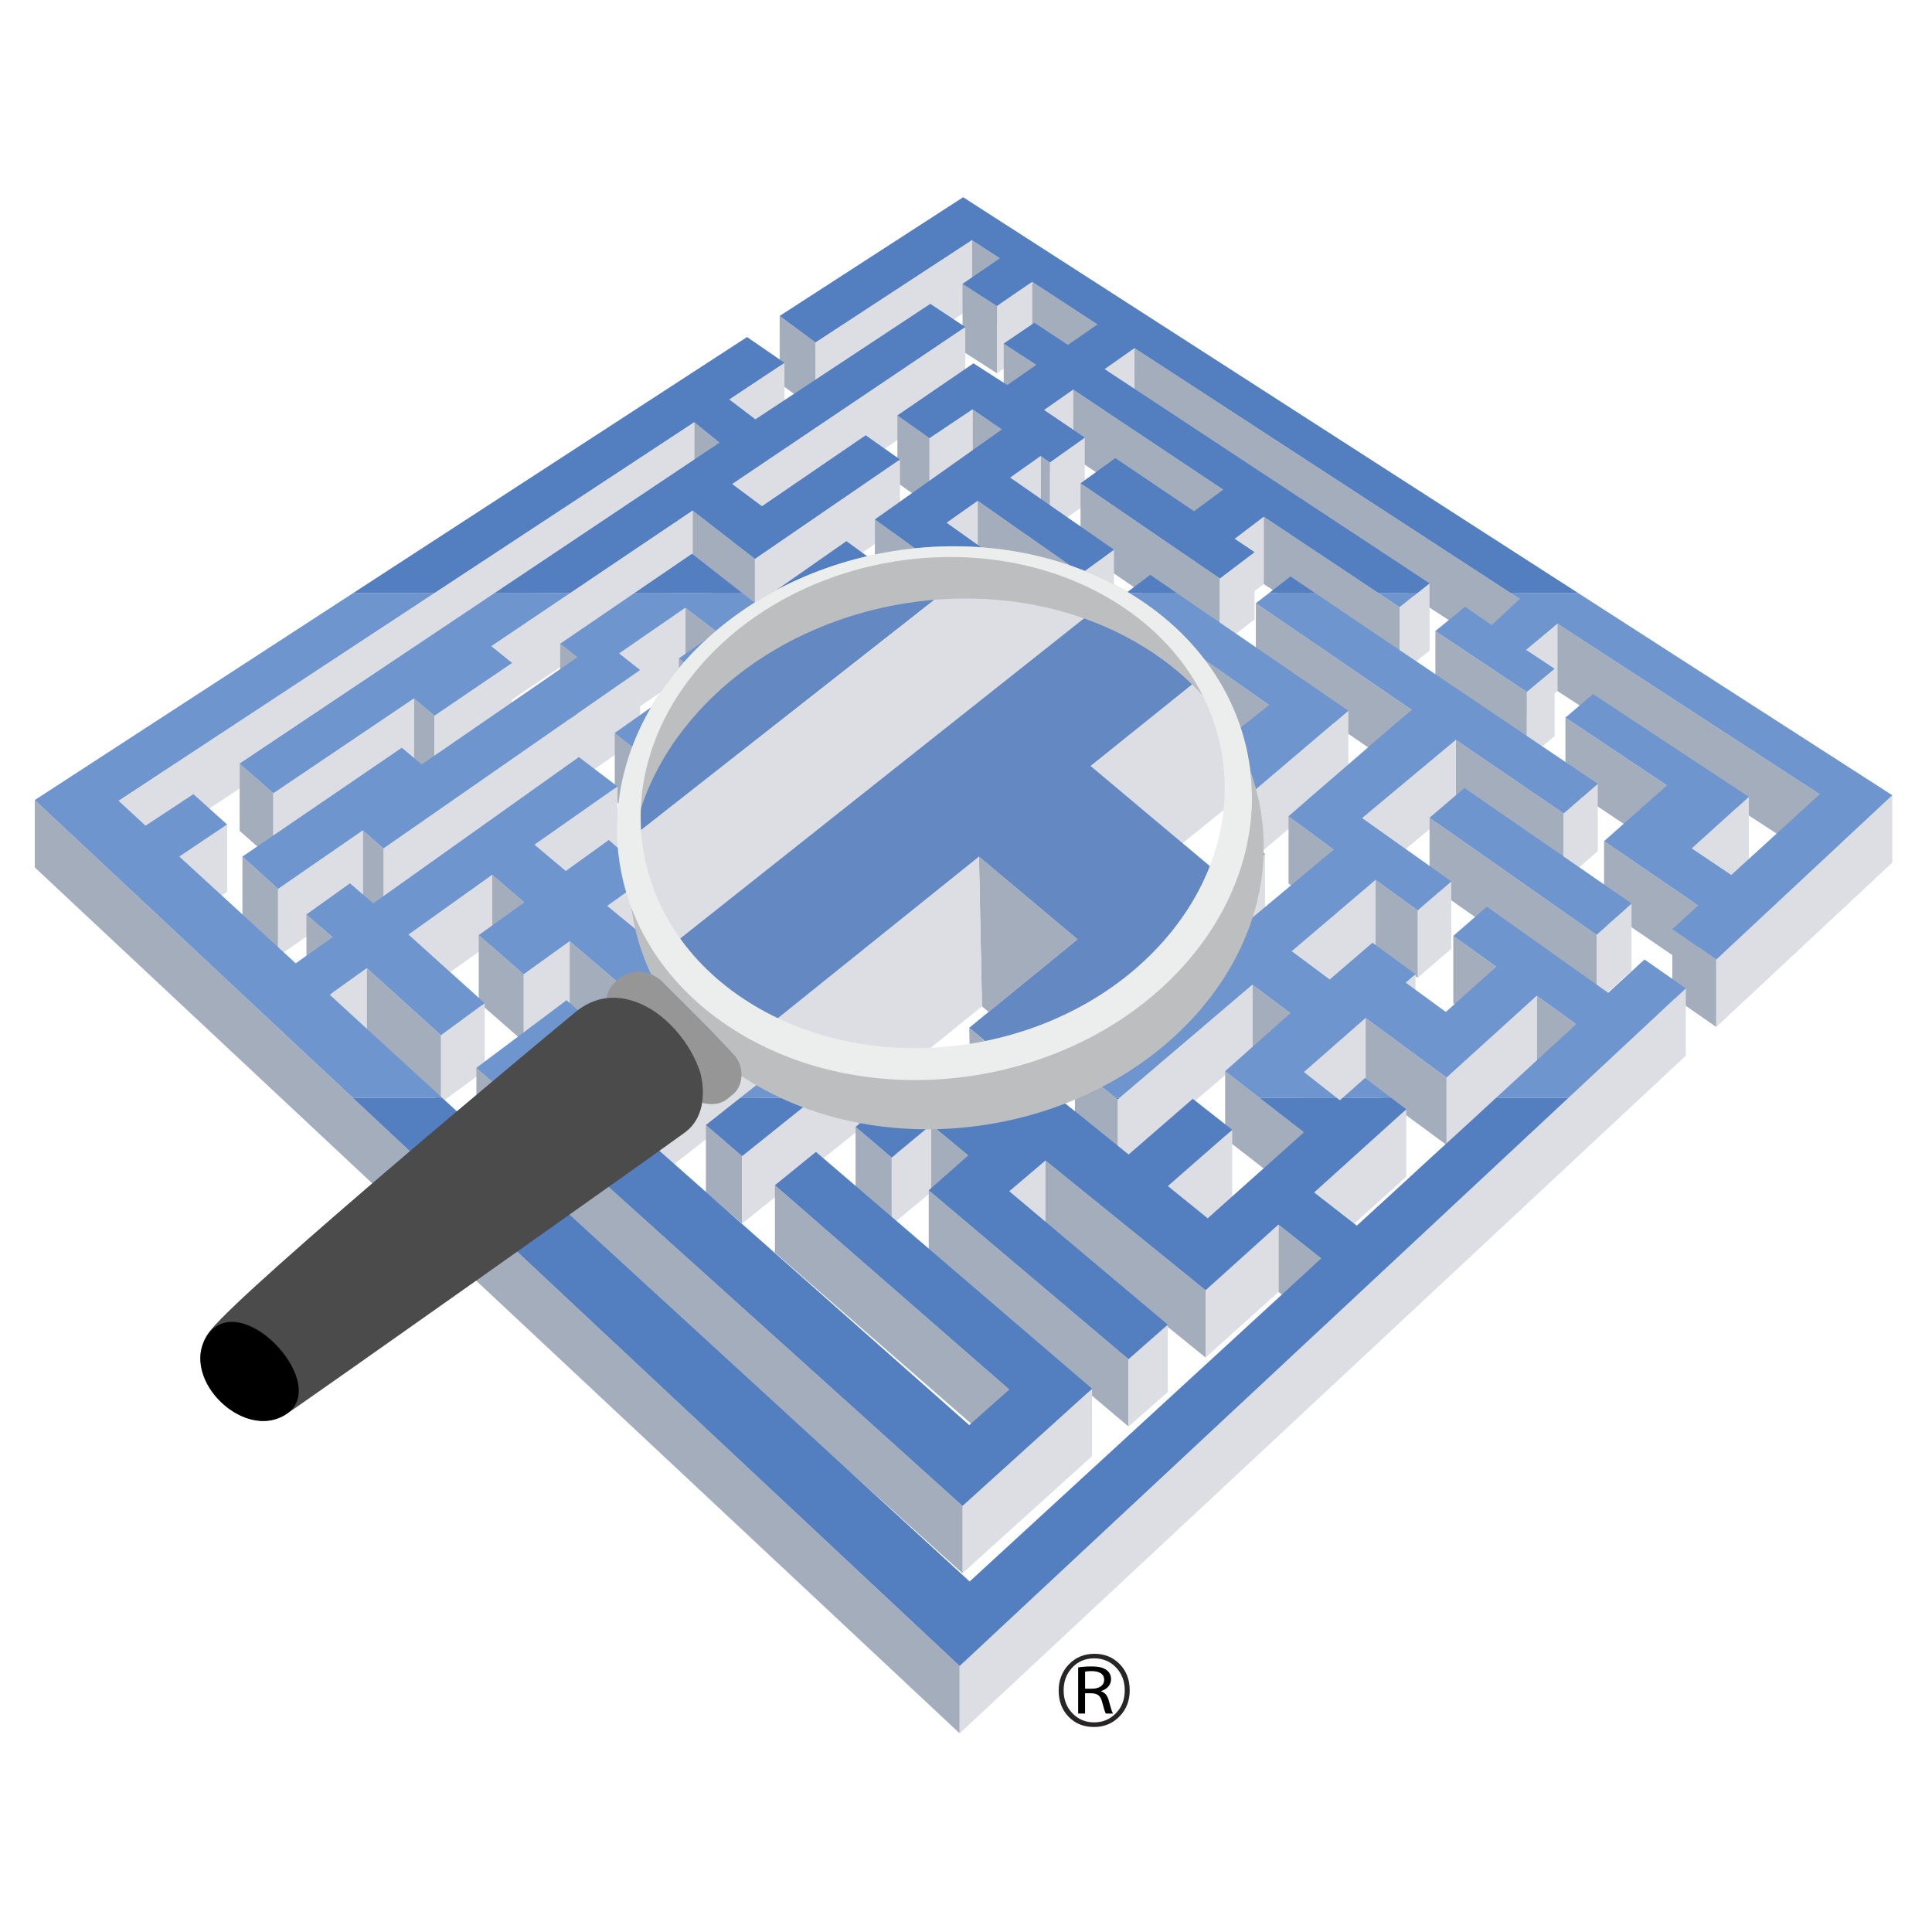 <?xml version="1.0" encoding="utf-8"?>
<!-- Generator: Adobe Illustrator 15.1.0, SVG Export Plug-In . SVG Version: 6.00 Build 0)  -->
<svg version="1.2" baseProfile="tiny-ps" id="Layer_1" xmlns="http://www.w3.org/2000/svg" xmlns:xlink="http://www.w3.org/1999/xlink"
	 width="185.761px" height="185.762px" viewBox="0 0 185.761 185.762"  xml:space="preserve">
<title>dtSearch Corporation</title>
<rect fill="#FFFFFF" width="185.761" height="185.762"/>
<path fill="none" d="M185.761,92.883c0,51.295-41.584,92.879-92.88,92.879C41.584,185.762,0,144.178,0,92.883
	C0,41.584,41.584,0,92.881,0C144.177,0,185.761,41.584,185.761,92.883z"/>
<g>
	<g>
		<g>
			<g>
				<path fill="#272525" d="M105.195,166.05c-0.995,0-1.81-0.326-2.445-0.982c-0.64-0.654-0.959-1.495-0.959-2.521
					c0-1.002,0.33-1.84,0.983-2.521c0.655-0.674,1.474-1.014,2.454-1.014c0.975,0,1.785,0.328,2.428,0.987
					c0.645,0.662,0.965,1.503,0.965,2.53c0,1.003-0.328,1.841-0.989,2.513C106.975,165.715,106.161,166.05,105.195,166.05z
					 M105.209,159.45c-0.85,0-1.554,0.294-2.109,0.882c-0.556,0.587-0.831,1.316-0.831,2.197c0,0.887,0.281,1.619,0.845,2.204
					c0.562,0.581,1.263,0.873,2.096,0.873c0.821,0,1.517-0.295,2.086-0.879c0.566-0.584,0.848-1.316,0.848-2.189
					c0-0.89-0.279-1.623-0.836-2.21C106.748,159.744,106.051,159.45,105.209,159.45z"/>
			</g>
		</g>
	</g>
	<g>
		<path d="M103.666,160.323c0.335-0.061,0.814-0.095,1.273-0.095c0.708,0,1.164,0.113,1.484,0.368
			c0.26,0.199,0.404,0.506,0.404,0.853c0,0.595-0.427,0.986-0.969,1.146v0.021c0.397,0.119,0.634,0.439,0.755,0.906
			c0.168,0.627,0.291,1.061,0.397,1.234h-0.686c-0.085-0.134-0.198-0.515-0.345-1.073c-0.15-0.62-0.426-0.854-1.027-0.875h-0.624
			v1.948h-0.664V160.323z M104.33,162.369h0.677c0.708,0,1.159-0.34,1.159-0.854c0-0.58-0.481-0.833-1.182-0.839
			c-0.321,0-0.548,0.025-0.654,0.052V162.369z"/>
	</g>
</g>
<g>
	<g>
		<g>
			<g>
				<polygon fill="#A4ADBB" points="96.134,24.836 96.134,31.312 93.443,29.566 93.443,23.091 				"/>
			</g>
			<g>
				<polygon fill="#DCDEE3" points="93.443,23.091 93.443,29.566 78.405,39.403 78.405,32.929 				"/>
			</g>
			<g>
				<polygon fill="#A4ADBB" points="95.859,29.416 95.859,35.892 92.547,33.768 92.547,27.293 				"/>
			</g>
			<g>
				<polygon fill="#DCDEE3" points="99.241,27.102 99.241,33.578 95.859,35.892 95.859,29.416 				"/>
			</g>
			<g>
				<polygon fill="#A4ADBB" points="105.519,31.196 105.519,37.671 99.241,33.578 99.241,27.102 				"/>
			</g>
			<g>
				<polygon fill="#A4ADBB" points="78.405,32.929 78.405,39.403 74.963,36.851 74.963,30.377 				"/>
			</g>
			<g>
				<polygon fill="#A4ADBB" points="99.636,35.088 99.636,41.562 96.504,39.51 96.504,33.035 				"/>
			</g>
			<g>
				<polygon fill="#DCDEE3" points="109.081,33.474 109.081,39.949 106.211,41.966 106.211,35.492 				"/>
			</g>
			<g>
				<polygon fill="#DCDEE3" points="75.427,34.886 75.427,41.36 70.12,44.886 70.12,38.41 				"/>
			</g>
			<g>
				<polygon fill="#DCDEE3" points="103.186,37.461 103.186,43.937 100.39,45.894 100.39,39.419 				"/>
			</g>
			<g>
				<polygon fill="#A4ADBB" points="96.324,41.293 96.324,47.769 93.504,45.834 93.504,39.36 				"/>
			</g>
			<g>
				<polygon fill="#DCDEE3" points="93.504,39.36 93.504,45.834 89.366,48.611 89.366,42.136 				"/>
			</g>
			<g>
				<polygon fill="#DCDEE3" points="92.811,31.444 92.811,37.92 70.396,53.013 70.396,46.538 				"/>
			</g>
			<g>
				<polygon fill="#A4ADBB" points="89.366,42.136 89.366,48.611 86.283,46.416 86.283,39.94 				"/>
			</g>
			<g>
				<polygon fill="#A4ADBB" points="69.176,42.564 69.176,49.038 66.749,47.068 66.749,40.594 				"/>
			</g>
			<g>
				<polygon fill="#A4ADBB" points="117.604,47.083 117.604,53.559 103.186,43.937 103.186,37.461 				"/>
			</g>
			<g>
				<polygon fill="#DCDEE3" points="104.3,42.076 104.3,48.552 100.951,50.937 100.951,44.462 				"/>
			</g>
			<g>
				<polygon fill="#A4ADBB" points="100.951,44.462 100.951,50.937 100.055,50.32 100.055,43.845 				"/>
			</g>
			<g>
				<polygon fill="#DCDEE3" points="100.055,43.845 100.055,50.32 97.126,52.396 97.126,45.921 				"/>
			</g>
			<g>
				<polygon fill="#DCDEE3" points="94.004,48.152 94.004,54.628 91.016,56.739 91.016,50.265 				"/>
			</g>
			<g>
				<polygon fill="#DCDEE3" points="121.512,49.683 121.512,56.158 118.715,58.28 118.715,51.807 				"/>
			</g>
			<g>
				<polygon fill="#DCDEE3" points="86.533,44.178 86.533,50.653 72.584,60.216 72.584,53.74 				"/>
			</g>
			<g>
				<polygon fill="#A4ADBB" points="72.584,53.74 72.584,60.216 66.593,55.564 66.593,49.089 				"/>
			</g>
			<g>
				<polygon fill="#A4ADBB" points="90.251,54.381 90.251,60.856 84.12,56.418 84.12,49.942 				"/>
			</g>
			<g>
				<polygon fill="#A4ADBB" points="117.292,55.626 117.292,62.102 103.893,52.941 103.893,46.467 				"/>
			</g>
			<g>
				<polygon fill="#DCDEE3" points="107.107,52.851 107.107,59.326 103.987,61.616 103.987,55.141 				"/>
			</g>
			<g>
				<polygon fill="#A4ADBB" points="103.987,55.141 103.987,61.616 94.004,54.628 94.004,48.152 				"/>
			</g>
			<g>
				<polygon fill="#DCDEE3" points="120.628,53.088 120.628,59.563 117.292,62.102 117.292,55.626 				"/>
			</g>
			<g>
				<polygon fill="#A4ADBB" points="146.115,57.585 146.115,64.061 109.081,39.949 109.081,33.474 				"/>
			</g>
			<g>
				<polygon fill="#A4ADBB" points="134.566,58.381 134.566,64.854 121.512,56.158 121.512,49.683 				"/>
			</g>
			<g>
				<polygon fill="#DCDEE3" points="137.449,56.09 137.449,62.565 134.566,64.854 134.566,58.381 				"/>
			</g>
			<g>
				<polygon fill="#A4ADBB" points="68.912,60.753 68.912,67.228 65.888,64.914 65.888,58.438 				"/>
			</g>
			<g>
				<polygon fill="#DCDEE3" points="66.593,49.089 66.593,55.564 47.24,68.604 47.24,62.129 				"/>
			</g>
			<g>
				<polygon fill="#DCDEE3" points="149.749,59.97 149.749,66.444 146.736,68.96 146.736,62.486 				"/>
			</g>
			<g>
				<polygon fill="#DCDEE3" points="65.888,58.438 65.888,64.914 59.529,69.305 59.529,62.829 				"/>
			</g>
			<g>
				<polygon fill="#A4ADBB" points="55.512,63.196 55.512,69.672 53.861,68.367 53.861,61.893 				"/>
			</g>
			<g>
				<polygon fill="#A4ADBB" points="122.026,67.788 122.026,74.264 107.489,64.084 107.489,57.608 				"/>
			</g>
			<g>
				<polygon fill="#A4ADBB" points="68.304,65.677 68.304,72.151 65.278,69.778 65.278,63.304 				"/>
			</g>
			<g>
				<polygon fill="#DCDEE3" points="149.474,64.301 149.474,70.775 146.797,73.006 146.797,66.53 				"/>
			</g>
			<g>
				<polygon fill="#A4ADBB" points="146.797,66.53 146.797,73.006 138.01,67.146 138.01,60.67 				"/>
			</g>
			<g>
				<polygon fill="#A4ADBB" points="135.739,68.253 135.739,74.727 120.747,64.476 120.747,58.001 				"/>
			</g>
			<g>
				<polygon fill="#A4ADBB" points="41.776,68.82 41.776,75.296 39.791,73.637 39.791,67.161 				"/>
			</g>
			<g>
				<polygon fill="#DCDEE3" points="49.235,63.742 49.235,70.218 41.776,75.296 41.776,68.82 				"/>
			</g>
			<g>
				<polygon fill="#DCDEE3" points="64.478,71.883 64.478,78.357 62.564,79.734 62.564,73.26 				"/>
			</g>
			<g>
				<polygon fill="#DCDEE3" points="61.549,64.42 61.549,70.896 36.874,88.051 36.874,81.577 				"/>
			</g>
			<g>
				<polygon fill="#A4ADBB" points="62.564,73.26 62.564,79.734 59.11,76.946 59.11,70.471 				"/>
			</g>
			<g>
				<polygon fill="#A4ADBB" points="160.282,75.515 160.282,81.989 150.514,75.474 150.514,69 				"/>
			</g>
			<g>
				<polygon fill="#DCDEE3" points="129.643,68.334 129.643,74.81 120.473,82.606 120.473,76.131 				"/>
			</g>
			<g>
				<polygon fill="#DCDEE3" points="66.749,40.594 66.749,47.068 11.399,83.473 11.399,76.997 				"/>
			</g>
			<g>
				<polygon fill="#A4ADBB" points="26.283,76.273 26.283,82.749 23.043,79.888 23.043,73.414 				"/>
			</g>
			<g>
				<polygon fill="#DCDEE3" points="39.791,67.161 39.791,73.637 26.283,82.749 26.283,76.273 				"/>
			</g>
			<g>
				<polygon fill="#A4ADBB" points="174.962,76.367 174.962,82.842 149.749,66.444 149.749,59.97 				"/>
			</g>
			<g>
				<polygon fill="#A4ADBB" points="150.349,78.219 150.349,84.694 139.982,77.611 139.982,71.136 				"/>
			</g>
			<g>
				<polygon fill="#DCDEE3" points="153.622,75.359 153.622,81.834 150.349,84.694 150.349,78.219 				"/>
			</g>
			<g>
				<polygon fill="#DCDEE3" points="139.982,71.136 139.982,77.611 130.968,85.133 130.968,78.658 				"/>
			</g>
			<g>
				<polygon fill="#DCDEE3" points="59.373,75.621 59.373,82.097 51.388,87.696 51.388,81.222 				"/>
			</g>
			<g>
				<polygon fill="#A4ADBB" points="36.874,81.577 36.874,88.051 34.878,86.32 34.878,79.846 				"/>
			</g>
			<g>
				<polygon fill="#DCDEE3" points="168.147,76.617 168.147,83.093 162.66,88.051 162.66,81.577 				"/>
			</g>
			<g>
				<polygon fill="#A4ADBB" points="128.232,81.695 128.232,88.171 123.892,84.955 123.892,78.479 				"/>
			</g>
			<g>
				<polygon fill="#DCDEE3" points="21.836,79.275 21.836,85.751 17.244,88.834 17.244,82.359 				"/>
			</g>
			<g>
				<polygon fill="#A4ADBB" points="26.737,85.469 26.737,91.944 23.307,88.834 23.307,82.359 				"/>
			</g>
			<g>
				<polygon fill="#DCDEE3" points="34.878,79.846 34.878,86.32 26.737,91.944 26.737,85.469 				"/>
			</g>
			<g>
				<polygon fill="#DCDEE3" points="121.632,82.11 121.632,88.586 117.006,92.405 117.006,85.931 				"/>
			</g>
			<g>
				<polygon fill="#A4ADBB" points="50.408,86.774 50.408,93.249 47.323,90.592 47.323,84.116 				"/>
			</g>
			<g>
				<polygon fill="#A4ADBB" points="163.281,87.059 163.281,93.533 154.231,87.351 154.231,80.877 				"/>
			</g>
			<g>
				<polygon fill="#DCDEE3" points="62.469,84.199 62.469,90.674 58.38,93.581 58.38,87.106 				"/>
			</g>
			<g>
				<polygon fill="#A4ADBB" points="153.516,89.894 153.516,96.369 137.449,85.096 137.449,78.622 				"/>
			</g>
			<g>
				<polygon fill="#DCDEE3" points="139.541,84.745 139.541,91.22 136.312,94.009 136.312,87.534 				"/>
			</g>
			<g>
				<polygon fill="#A4ADBB" points="136.312,87.534 136.312,94.009 132.261,91.078 132.261,84.603 				"/>
			</g>
			<g>
				<polygon fill="#DCDEE3" points="47.323,84.116 47.323,90.592 39.277,96.334 39.277,89.86 				"/>
			</g>
			<g>
				<polygon fill="#DCDEE3" points="156.875,86.868 156.875,93.344 153.516,96.369 153.516,89.894 				"/>
			</g>
			<g>
				<polygon fill="#A4ADBB" points="31.985,90.12 31.985,96.596 29.462,94.4 29.462,87.926 				"/>
			</g>
			<g>
				<polygon fill="#DCDEE3" points="132.261,84.603 132.261,91.078 124.203,97.936 124.203,91.46 				"/>
			</g>
			<g>
				<polygon fill="#A4ADBB" points="116.528,91.497 116.528,97.973 113.275,95.515 113.275,89.04 				"/>
			</g>
			<g>
				<polygon fill="#A4ADBB" points="165.017,92.269 165.017,98.742 160.796,95.811 160.796,89.337 				"/>
			</g>
			<g>
				<polygon fill="#DCDEE3" points="181.944,76.463 181.944,82.938 165.017,98.742 165.017,92.269 				"/>
			</g>
			<g>
				<polygon fill="#A4ADBB" points="143.868,92.956 143.868,99.43 139.732,96.464 139.732,89.989 				"/>
			</g>
			<g>
				<polygon fill="#DCDEE3" points="54.771,90.5 54.771,96.976 50.348,100.154 50.348,93.679 				"/>
			</g>
			<g>
				<polygon fill="#A4ADBB" points="50.348,93.679 50.348,100.154 46.031,96.381 46.031,89.906 				"/>
			</g>
			<g>
				<polygon fill="#DCDEE3" points="136.097,93.668 136.097,100.142 135.165,100.962 135.165,94.486 				"/>
			</g>
			<g>
				<polygon fill="#DCDEE3" points="35.272,93.087 35.272,99.562 31.697,102.113 31.697,95.638 				"/>
			</g>
			<g>
				<polygon fill="#DCDEE3" points="65.566,92.991 65.566,99.466 61.404,102.635 61.404,96.16 				"/>
			</g>
			<g>
				<polygon fill="#A4ADBB" points="61.404,96.16 61.404,102.635 54.771,96.976 54.771,90.5 				"/>
			</g>
			<g>
				<polygon fill="#A4ADBB" points="124.07,97.417 124.07,103.893 120.413,101.151 120.413,94.678 				"/>
			</g>
			<g>
				<polygon fill="#A4ADBB" points="151.555,98.474 151.555,104.948 147.754,102.219 147.754,95.744 				"/>
			</g>
			<g>
				<polygon fill="#DCDEE3" points="46.605,96.455 46.605,102.931 42.397,106.016 42.397,99.54 				"/>
			</g>
			<g>
				<polygon fill="#A4ADBB" points="42.397,99.54 42.397,106.016 35.272,99.562 35.272,93.087 				"/>
			</g>
			<g>
				<polygon fill="#DCDEE3" points="57.747,99.03 57.747,105.506 53.73,108.556 53.73,102.08 				"/>
			</g>
			<g>
				<polygon fill="#DCDEE3" points="131.304,97.88 131.304,104.355 125.374,109.554 125.374,103.078 				"/>
			</g>
			<g>
				<polygon fill="#A4ADBB" points="139.087,103.61 139.087,110.087 131.304,104.355 131.304,97.88 				"/>
			</g>
			<g>
				<polygon fill="#DCDEE3" points="147.754,95.744 147.754,102.219 139.087,110.087 139.087,103.61 				"/>
			</g>
			<g>
				<polygon fill="#A4ADBB" points="86.224,105.13 86.224,111.605 82.625,108.602 82.625,102.128 				"/>
			</g>
			<g>
				<polygon fill="#DCDEE3" points="120.413,94.678 120.413,101.151 107.467,112.187 107.467,105.711 				"/>
			</g>
			<g>
				<polygon fill="#A4ADBB" points="107.467,105.711 107.467,112.187 103.355,108.946 103.355,102.471 				"/>
			</g>
			<g>
				<g>
					<polyline fill="#DCDEE3" points="91.997,84.223 91.997,90.698 60.95,114.952 60.95,108.477 91.997,84.223 					"/>
				</g>
			</g>
			<g>
				<polygon fill="#A4ADBB" points="125.374,108.879 125.374,115.354 117.795,109.468 117.795,102.993 				"/>
			</g>
			<g>
				<polygon fill="#A4ADBB" points="93.097,111.099 93.097,117.573 89.535,114.618 89.535,108.145 				"/>
			</g>
			<g>
				<polygon fill="#A4ADBB" points="71.352,111.169 71.352,117.645 67.873,114.642 67.873,108.168 				"/>
			</g>
			<g>
				<polygon fill="#DCDEE3" points="82.625,102.128 82.625,108.602 71.352,117.645 71.352,111.169 				"/>
			</g>
			<g>
				<polygon fill="#DCDEE3" points="89.535,108.145 89.535,114.618 85.733,117.774 85.733,111.299 				"/>
			</g>
			<g>
				<polygon fill="#A4ADBB" points="85.733,111.299 85.733,117.774 82.265,114.819 82.265,108.346 				"/>
			</g>
			<g>
				<polygon fill="#DCDEE3" points="118.477,108.631 118.477,115.105 112.296,120.516 112.296,114.041 				"/>
			</g>
			<g>
				<polygon fill="#DCDEE3" points="100.521,111.584 100.521,118.06 97.042,121.013 97.042,114.539 				"/>
			</g>
			<g>
				<polygon fill="#DCDEE3" points="135.212,106.66 135.212,113.136 126.354,121.133 126.354,114.657 				"/>
			</g>
			<g>
				<polygon fill="#A4ADBB" points="127.035,120.994 127.035,127.47 122.924,124.218 122.924,117.741 				"/>
			</g>
			<g>
				<polygon fill="#A4ADBB" points="115.919,124.055 115.919,130.528 100.521,118.06 100.521,111.584 				"/>
			</g>
			<g>
				<polygon fill="#DCDEE3" points="122.924,117.741 122.924,124.218 115.919,130.528 115.919,124.055 				"/>
			</g>
			<g>
				<polygon fill="#A4ADBB" points="108.507,130.688 108.507,137.162 89.296,120.919 89.296,114.443 				"/>
			</g>
			<g>
				<polygon fill="#DCDEE3" points="112.284,127.366 112.284,133.841 108.507,137.162 108.507,130.688 				"/>
			</g>
			<g>
				<polygon fill="#A4ADBB" points="97.042,133.606 97.042,140.081 74.508,120.434 74.508,113.958 				"/>
			</g>
			<g>
				<polygon fill="#DCDEE3" points="105.004,133.524 105.004,140 92.547,151.271 92.547,144.796 				"/>
			</g>
			<g>
				<polygon fill="#A4ADBB" points="92.547,144.796 92.547,151.271 45.805,109.148 45.805,102.673 				"/>
			</g>
			<g>
				<polygon fill="#A4ADBB" points="92.271,160.185 92.271,166.66 3.342,83.399 3.342,76.924 				"/>
			</g>
			<g>
				<polygon fill="#DCDEE3" points="162.088,95.032 162.088,101.507 92.271,166.66 92.271,160.185 				"/>
			</g>
		</g>
	</g>
	<g>
		<path fill="none" d="M151.555,98.474l-3.801-2.729l-8.667,7.866l-7.783-5.73l-5.93,5.198l3.145,2.473l0.31,0.243l0.273-0.243
			l2.143-1.903l2.507,1.903l1.461,1.109l-8.857,7.997l4.1,3.19c0.263-0.235,1.697-1.552,3.719-3.404
			c1.996-1.85,4.566-4.199,7.112-6.524c0.87-0.803,1.728-1.594,2.568-2.368c1.597-1.471,3.108-2.861,4.354-4.004
			C150.096,99.813,151.398,98.616,151.555,98.474z"/>
		<polygon fill="#6F95CF" points="129.102,105.551 133.751,105.551 131.244,103.647 		"/>
		<path fill="#6F95CF" d="M66.354,104.251c1.025-0.802,2.155-1.681,3.346-2.61c-1.298-1.034-2.47-2.147-3.479-3.344l-8.952,6.916
			l-3.539-3.133l4.017-3.05l-3.275-2.858l-8.667,6.501l3.193,2.878h15.694C65.212,105.146,65.761,104.716,66.354,104.251z"/>
		<path fill="#6F95CF" d="M113.13,57.008h-4.842l-0.326,0.245c0.059,0.035,0.119,0.061,0.179,0.095
			c2.387,1.419,4.41,3.104,6.076,4.972l7.81,5.469l-3.013,2.386l-0.301-0.214c0.566,1.677,0.922,3.41,1.057,5.168
			c-0.019-0.285-0.015-0.572-0.045-0.856c0.201,0.56,0.37,1.126,0.522,1.698l0.226,0.161l9.17-7.797L113.13,57.008z"/>
		<path fill="#6F95CF" d="M71.183,105.551h5.18c-1.096-0.464-2.171-0.97-3.207-1.561L71.183,105.551z"/>
		<path fill="#6F95CF" d="M72.726,58.083l-1.375-1.075H61.019l-7.157,4.885l1.65,1.304c-0.49,0.346-1.614,1.116-3.049,2.102
			c-1.434,0.983-3.179,2.184-4.878,3.356c-1.72,1.176-3.383,2.327-4.673,3.217c-1.291,0.878-2.199,1.507-2.368,1.624l-1.912-1.6
			L23.307,82.359l3.431,3.109l8.141-5.623l1.996,1.731L61.549,64.42l-2.02-1.591l6.358-4.391l3.024,2.314l-3.634,2.551l0.883,0.693
			c2.555-2.894,5.675-5.219,9.104-6.989h-1.002L72.726,58.083z"/>
		<path fill="#6F95CF" d="M125.374,103.078l5.93-5.198l7.783,5.73l8.667-7.866l3.801,2.729c-0.156,0.143-1.459,1.34-3.347,3.073
			c-1.246,1.143-2.758,2.533-4.354,4.004h6.963l11.271-10.519l-3.97-2.776l-3.492,3.203l-11.666-8.281l-3.228,2.812l4.136,2.967
			l-4.854,4.341l-3.849-2.811l0.932-0.818l-4.136-3.026l-4.112,3.537l-3.646-2.719l8.058-6.857l4.052,2.932l3.229-2.789
			l-8.573-6.087l9.015-7.522l10.366,7.083l3.273-2.859l-27.194-18.352h-4.394l-1.287,0.993l14.992,10.252
			c-0.419,0.355-1.34,1.126-2.475,2.11c-1.148,0.986-2.523,2.185-3.85,3.335c-1.362,1.162-2.667,2.303-3.682,3.181
			c-1.004,0.878-1.71,1.494-1.842,1.601l4.341,3.216l-7.963,6.655l-0.359-0.265c-0.991,3.105-2.68,6.141-5.121,8.936
			c-2.594,2.962-5.771,5.352-9.274,7.15l1.749,1.379h0.392l12.758-10.873l3.657,2.739l-6.275,5.576l3.294,2.558h7.43
			L125.374,103.078z"/>
		<path fill="#6F95CF" d="M31.697,95.638l3.575-2.551l7.125,6.453l4.208-3.085l-7.328-6.595l8.046-5.744l3.085,2.658l-4.377,3.132
			l4.316,3.772l4.424-3.179l6.633,5.66l2.219-1.689c-0.789-1.463-1.395-2.991-1.82-4.561l-3.423-2.804l2.311-1.645
			c-0.314-1.112-0.533-2.247-0.663-3.392l-1.492-1.302l-4.136,2.98l-3.012-2.527l7.985-5.601l-3.717-2.826L35.895,86.856
			l-2.247-1.923l-4.186,2.992l2.523,2.194l-3.552,2.502L17.244,82.359l4.592-3.084l-3.24-2.919l-4.603,3.036l-2.594-2.396
			l30.393-19.989h-7.811L3.342,76.924l30.576,28.627h8.591L31.697,95.638z"/>
		<path fill="#6F95CF" d="M121.632,82.11l-0.666-0.487c-0.004,0.354-0.014,0.71-0.034,1.066L121.632,82.11z"/>
		<polygon fill="#6F95CF" points="134.566,58.381 136.294,57.008 132.506,57.008 		"/>
		<polygon fill="#6F95CF" points="146.115,57.585 143.426,60.101 140.867,58.344 138.01,60.67 146.797,66.53 149.474,64.301 
			146.736,62.486 149.749,59.97 174.962,76.367 166.462,84.129 162.66,81.577 168.147,76.617 153.168,66.733 150.514,69 
			160.282,75.515 154.231,80.877 163.281,87.059 160.796,89.337 165.017,92.269 181.944,76.463 151.717,57.008 145.229,57.008 		"/>
		<path fill="#6F95CF" d="M61.228,72.183c0.613-1.688,1.439-3.348,2.481-4.955l-4.599,3.243L61.228,72.183z"/>
		<polygon fill="#6F95CF" points="137.449,78.622 153.516,89.894 156.875,86.868 140.808,75.763 		"/>
		<polygon fill="#6F95CF" points="23.043,73.414 26.283,76.273 39.791,67.161 41.776,68.82 49.235,63.742 47.24,62.129 
			54.841,57.008 47.577,57.008 		"/>
		<path fill="#537EC0" d="M92.547,144.796l12.457-11.271l-26.552-22.771l-3.944,3.204l22.534,19.648l-3.85,3.417L60.95,108.477
			c0.192-0.154,0.813-0.641,1.746-1.377c0.56-0.429,1.24-0.958,1.996-1.549H48.998L92.547,144.796z"/>
		<path fill="#537EC0" d="M92.271,160.185l58.545-54.634h-6.963c-0.841,0.774-1.698,1.565-2.568,2.368
			c-2.546,2.325-5.116,4.675-7.112,6.524c-2.021,1.853-3.456,3.169-3.719,3.404l-4.1-3.19l8.857-7.997l-1.461-1.109h-4.649
			l-0.273,0.243l-0.31-0.243h-7.43l4.285,3.328l-9.253,8.259l-3.825-3.097l6.181-5.41l-3.79-2.98l-6.169,5.354
			c-0.238-0.191-0.825-0.665-1.577-1.271c-0.753-0.604-1.674-1.354-2.571-2.077c-0.887-0.705-1.731-1.384-2.406-1.925
			c-1.293,0.491-2.608,0.923-3.952,1.261l-0.778,0.664l-0.468-0.39c-4.459,0.955-9.098,1.09-13.555,0.311l-0.945,0.769l3.469,2.953
			l3.802-3.154l3.562,2.954l-3.801,3.345l19.211,16.244l3.777-3.321l-15.242-12.827l3.479-2.955l15.398,12.471l7.005-6.313
			l4.111,3.253l-33.806,31.062l-50.721-46.506h-8.591L92.271,160.185z"/>
		<polygon fill="#537EC0" points="107.467,105.711 107.655,105.551 107.264,105.551 		"/>
		<path fill="#537EC0" d="M67.873,108.168l3.479,3.001l6.324-5.071c-0.446-0.163-0.877-0.362-1.313-0.547h-5.18L67.873,108.168z"/>
		<path fill="#537EC0" d="M74.263,57.008h1.002c2.724-1.406,5.639-2.47,8.652-3.132l-2.536-1.846L74.263,57.008z"/>
		<path fill="#537EC0" d="M92.606,18.964L74.963,30.377l3.442,2.552l15.038-9.838l2.69,1.745l-3.587,2.457l3.312,2.123l3.382-2.314
			l6.277,4.095l-2.834,1.97l-3.229-2.136l-2.952,2.005l3.132,2.053l-2.785,1.935l-3.252-2.088l-7.315,5.006l3.083,2.195l4.138-2.775
			l2.82,1.933L84.12,49.942l4.437,3.211c2.198-0.19,4.405-0.173,6.59,0.045l-4.131-2.934l2.988-2.112l9.983,6.988l3.12-2.29
			l-9.981-6.93l2.929-2.076l0.896,0.617l3.349-2.386l-3.91-2.657l2.796-1.958l14.418,9.622l-2.797,2.077l-7.568-5.113l-3.346,2.42
			l13.399,9.159l3.336-2.538l-1.913-1.281l2.797-2.124l10.994,7.325h3.788l1.155-0.918l-31.238-20.598l2.87-2.019l36.147,23.534
			h6.488L92.606,18.964z"/>
		<polygon fill="#537EC0" points="66.534,53.243 61.019,57.008 71.351,57.008 		"/>
		<polygon fill="#537EC0" points="66.749,40.594 69.176,42.564 47.577,57.008 54.841,57.008 66.593,49.089 72.584,53.74 
			86.533,44.178 83.235,41.851 73.263,48.673 70.396,46.538 92.811,31.444 89.45,29.214 72.631,40.319 70.12,38.41 75.427,34.886 
			71.829,32.406 33.981,57.008 41.792,57.008 		"/>
		<polygon fill="#537EC0" points="110.598,55.271 108.288,57.008 113.13,57.008 		"/>
		<polygon fill="#537EC0" points="124.083,55.426 122.034,57.008 126.428,57.008 		"/>
	</g>
</g>
<g>
	<path fill="#FFFFFF" d="M112.215,90.533c-9.566,10.928-27.4,13.792-39.85,6.389c-7.579-4.508-11.386-11.784-11.06-19.25
		c1.027-3.12,2.752-6.166,5.211-8.972c10.396-11.875,29.781-14.986,43.31-6.939c2.387,1.416,4.403,3.099,6.088,4.954
		C119.654,74.137,118.617,83.214,112.215,90.533z"/>
	<g>
		<path fill="#DCDEE3" d="M115.914,66.715c-0.339-0.374-0.699-0.733-1.064-1.091l-9.987,8.023l8.843,7.425l4.272-3.456
			C118.324,73.854,117.626,70.111,115.914,66.715z"/>
		<polygon fill="#A4ADBB" points="95.058,97.295 103.611,90.316 94.127,82.364 94.419,96.758 		"/>
		<path fill="#A4ADBB" d="M94.906,100.291l-1.716-1.472l0.038,1.8c0.574-0.089,1.142-0.214,1.711-0.334l-0.004-0.003
			C94.928,100.285,94.916,100.289,94.906,100.291z"/>
		<path fill="#DCDEE3" d="M65.942,91.38c-0.26-0.32-0.537-0.632-0.774-0.963l39.311-31.163c-4.509-1.613-9.389-2.203-14.221-1.859
			c-3.815,2.988-7.768,6.083-11.755,9.21c-4.875,3.813-9.768,7.654-14.405,11.275c-0.93,0.729-1.839,1.441-2.747,2.152
			c0.299,4.066,1.837,7.988,4.551,11.345c0.006,0.007,0.014,0.015,0.019,0.022C65.928,91.392,65.935,91.386,65.942,91.38z"/>
		<path fill="#DCDEE3" d="M94.419,96.758l-0.292-14.394L74.562,98.085l0,0c4.505,2.158,9.559,3.084,14.6,2.901
			c0.011,0,0.022-0.002,0.031-0.002L94.419,96.758z"/>
		<path fill="#6388C2" d="M90.193,57.396C81.215,58.054,72.418,61.96,66.517,68.7c-2.459,2.806-4.184,5.852-5.211,8.972
			c-0.018,0.423-0.019,0.844-0.011,1.265c0.006,0.274,0.023,0.551,0.039,0.825c0.006,0.089,0.01,0.178,0.017,0.268
			C68.445,74.462,84.063,62.208,90.193,57.396z"/>
		<path fill="#6388C2" d="M113.705,81.072l-8.843-7.425l9.987-8.023c-1.455-1.424-3.117-2.73-5.023-3.863
			c-1.246-0.741-2.556-1.355-3.89-1.909c-0.485-0.201-0.962-0.422-1.458-0.598L65.168,90.417c0.237,0.331,0.515,0.643,0.774,0.963
			c0.713,0.882,1.479,1.739,2.353,2.535c0.011,0.01,0.019,0.019,0.029,0.027c0.554,0.502,1.146,0.983,1.766,1.448
			c0.108,0.08,0.218,0.159,0.329,0.238c0.614,0.446,1.253,0.88,1.93,1.283c0.007,0.004,0.012,0.008,0.017,0.01
			c0.104,0.062,0.215,0.107,0.318,0.168c0.615,0.354,1.24,0.691,1.879,0.995l19.564-15.721l9.484,7.952l-8.554,6.979l-1.867,1.524
			l1.745,1.463c0.952-0.197,1.891-0.446,2.819-0.723c0.636-0.188,1.267-0.39,1.889-0.614c0.112-0.041,0.222-0.082,0.334-0.125
			c0.248-0.095,0.492-0.204,0.738-0.305c0.434-0.174,0.871-0.34,1.296-0.53c0.118-0.055,0.235-0.113,0.354-0.169
			c0.637-0.297,1.262-0.611,1.877-0.949c0.188-0.102,0.365-0.214,0.55-0.319c0.545-0.312,1.085-0.633,1.608-0.979
			c0.25-0.166,0.487-0.347,0.732-0.518c0.452-0.317,0.903-0.633,1.335-0.974c0.31-0.247,0.604-0.516,0.905-0.773
			c0.351-0.302,0.71-0.594,1.047-0.912c0.414-0.395,0.802-0.817,1.192-1.236c0.197-0.211,0.41-0.405,0.601-0.623
			c0.459-0.524,0.885-1.06,1.287-1.601c0.091-0.12,0.173-0.243,0.261-0.366c0.306-0.424,0.597-0.854,0.87-1.289
			c0.09-0.14,0.173-0.283,0.258-0.425c0.267-0.442,0.516-0.888,0.748-1.337c0.058-0.115,0.118-0.23,0.177-0.346
			c0.269-0.544,0.518-1.094,0.737-1.646c0.007-0.015,0.013-0.03,0.019-0.045L113.705,81.072z"/>
	</g>
</g>
<g>
	<g>
		<g>
			<path fill="#BDBEBF" d="M120.237,74.162c0.639,6.126-1.328,12.596-6.161,18.125c-10.287,11.729-29.437,14.805-42.81,6.856
				c-5.306-3.154-8.863-7.576-10.63-12.487c0.711,6.865,4.709,13.312,11.774,17.51c13.369,7.943,32.528,4.875,42.804-6.856
				C121.401,90.227,122.92,81.624,120.237,74.162z"/>
			<path fill="#BDBEBF" d="M66.79,68.824c10.274-11.734,29.429-14.81,42.798-6.857c5.308,3.15,8.867,7.572,10.636,12.484
				c-0.719-6.87-4.71-13.309-11.773-17.51c-13.379-7.946-32.534-4.872-42.801,6.856c-6.196,7.08-7.709,15.688-5.025,23.145
				C59.98,80.819,61.944,74.352,66.79,68.824z"/>
			<path fill="#ECEDED" d="M108.45,56.941c-13.379-7.946-32.534-4.872-42.801,6.856C55.376,75.535,57.891,91.49,71.25,99.434
				c13.373,7.947,32.531,4.869,42.805-6.856C124.32,80.838,121.813,64.891,108.45,56.941z M111.948,90.398
				c-9.453,10.8-27.076,13.63-39.379,6.314c-12.293-7.314-14.607-21.985-5.158-32.78c9.445-10.8,27.076-13.622,39.37-6.314
				C119.08,64.927,121.39,79.605,111.948,90.398z"/>
		</g>
		<g>
			<g>
				<path fill="#969696" d="M70.01,105.601c-0.893,0.804-2.544,0.729-3.663-0.153l-7.398-7.624
					c-1.123-0.888-0.706-2.577,0.181-3.376l0.282-0.254c0.894-0.802,2.472-1.225,4.087,0.021c0,0,3.671,3.646,4.769,4.772
					c1.092,1.129,2.457,2.603,2.457,2.603c0.825,1.128,0.731,2.736-0.153,3.544L70.01,105.601z"/>
				<path fill="#4B4B4B" d="M67.309,103.059c0,0,1.207,3.85-1.454,5.826c-2.668,1.967-36.5,25.892-38.309,27.068
					c-4.219,2.735-10.817-3.755-7.287-8.067c3.629-4.437,32.476-28.449,35.08-30.581c2.562-2.105,5.267-1.44,7.174-0.319
					C64.387,98.093,66.42,100.37,67.309,103.059z"/>
			</g>
			<path d="M27.546,135.953c-4.267,2.86-10.811-3.968-7.249-8.019C23.808,124.373,31.705,133.196,27.546,135.953z"/>
		</g>
	</g>
</g>
</svg>
